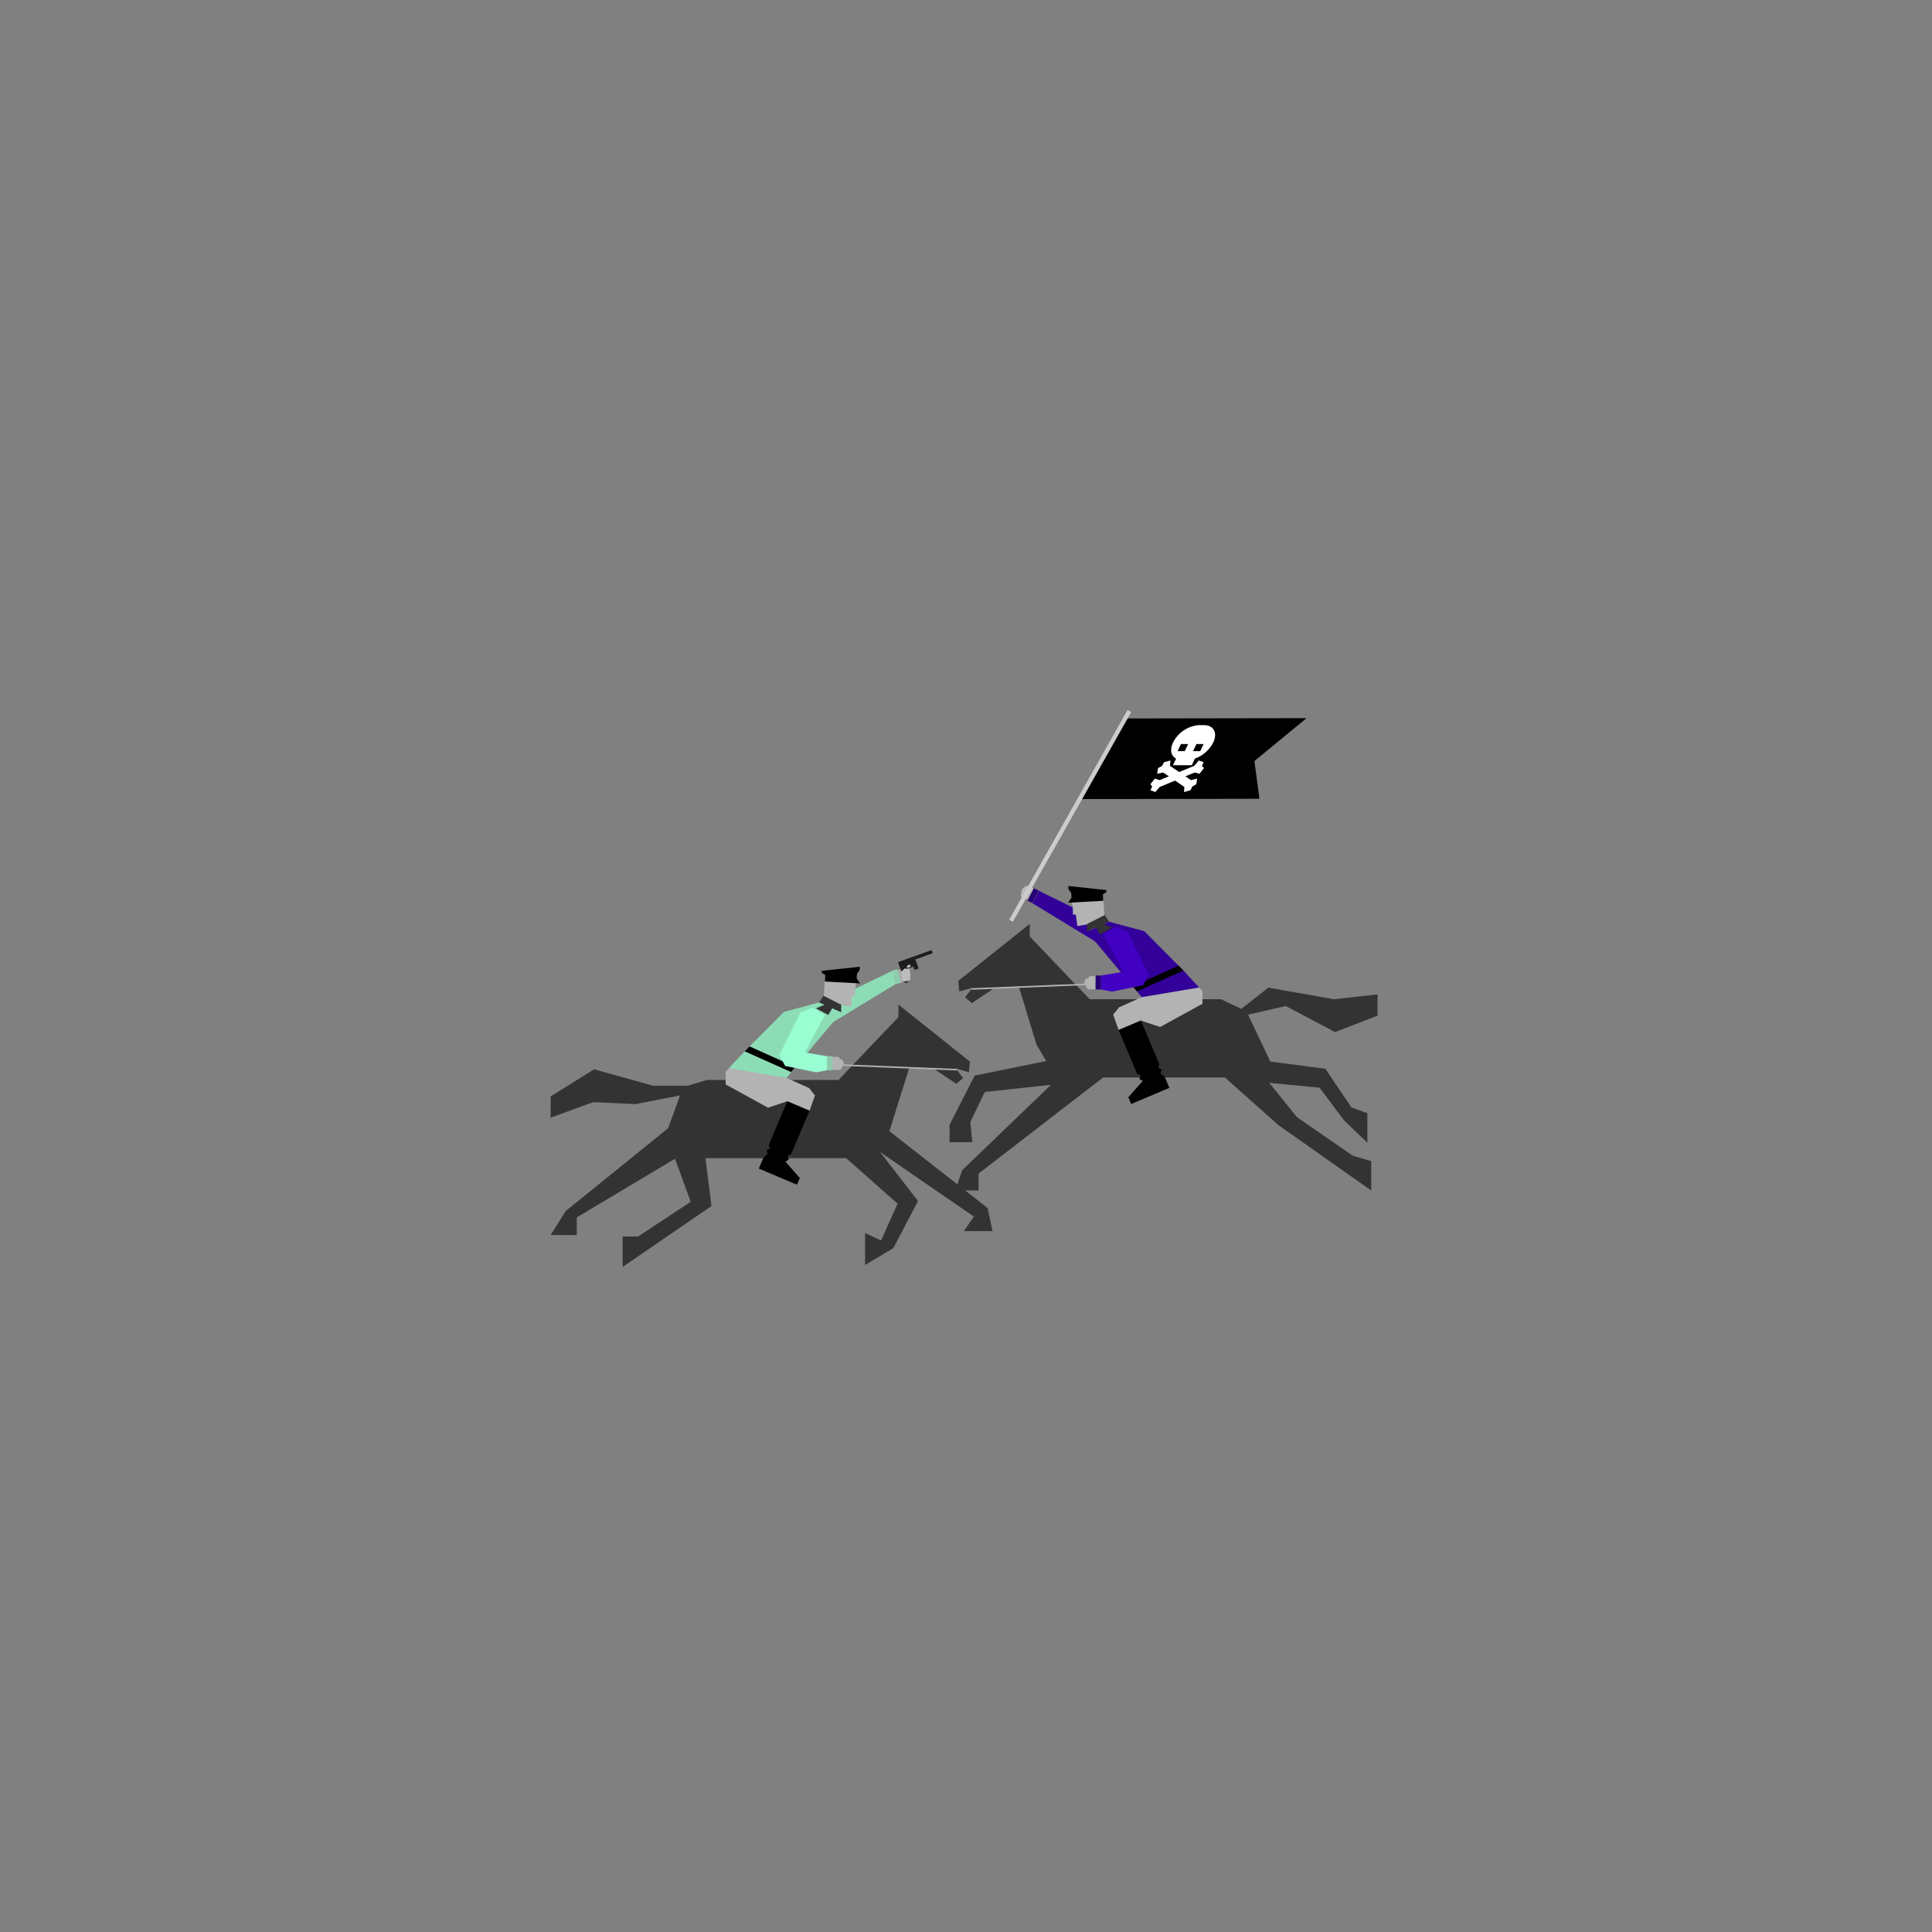 <svg id="Layer_1" data-name="Layer 1" xmlns="http://www.w3.org/2000/svg" viewBox="0 0 500 500"><rect x="0" y="0" width="500" height="500" fill="#808080" stroke="none"/><defs><style>.cls-1{fill:#8cddb6;}.cls-2{fill:#b3b3b3;}.cls-3{fill:#333;}.cls-4{fill:#99ffd3;}.cls-5{fill:#8fccaf;}.cls-6{fill:#aaa;}.cls-7{fill:#1d1d1b;}.cls-8{fill:#bcbcbc;}.cls-9{fill:none;}.cls-10{fill:#309;}.cls-11{fill:#4100c2;}.cls-12{fill:#270075;}.cls-13{fill:#fff;}.cls-14{fill:#ccc;}</style></defs><title>icon-40Artboard 7</title><polygon class="cls-1" points="230.98 251.23 210.63 261.04 212.66 266.31 231.83 254.64 230.98 251.23"/><polygon class="cls-2" points="212.92 262.12 213.46 253.79 221.61 253.74 221.37 255.92 221.31 257.6 220.59 257.58 220.19 260.56 217.72 260.13 217.1 261.64 212.92 262.12"/><polygon points="213.59 252.34 212.66 251.77 212.69 251.24 222.53 250.19 222.49 251 221.77 252.02 221.7 253.22 222.59 254.51 213.5 254.02 213.59 252.34"/><polygon class="cls-2" points="214.04 276.91 217.53 276.91 218.45 275.24 217.98 274.22 217.41 274.06 217.05 273.52 214.04 273.52 214.04 276.91"/><polygon class="cls-3" points="161.14 320 161.14 327.88 184.12 312.13 182.57 299.74 219.01 299.74 232.29 311.5 228.03 321.04 223.88 319.13 223.88 327.38 231.18 323.03 237.58 310.83 227.76 298.13 252.05 314.86 249.43 318.61 256.85 318.61 255.6 312.64 230.18 292.75 235.26 276.49 241.51 276.49 247.51 280.49 249.26 278.99 247.26 276.49 250.76 277.49 251.01 274.74 232.51 259.99 232.51 263.24 217.01 279.49 183.01 279.49 178.01 280.99 169.01 280.99 153.76 276.74 142.51 283.75 142.51 289.25 153.51 285.24 164.51 285.74 176.01 283.49 172.89 292 146.42 313.4 142.51 319.63 149.26 319.63 149.26 315.07 174.68 299.88 178.76 311.02 165.14 320 161.14 320"/><polygon class="cls-2" points="190.46 274.52 187.8 277.37 187.8 280.66 198.76 286.67 203.74 285.01 209.5 287.45 210.91 283.49 209.4 281.59 201.74 278.15 190.46 274.52"/><polygon class="cls-3" points="213.12 257.71 217.7 260.02 217.7 262.02 211.97 259.44 213.12 257.71"/><polygon points="204.74 298.72 209.5 287.45 203.74 285.01 203.03 286.69 198.97 296.29 199.23 297.22 198.38 297.69 198.68 298.7 197.55 299.66 196.38 302.43 206.26 306.6 207 304.87 203.26 300.63 204.14 300.13 203.8 299.15 204.74 298.72"/><polygon class="cls-1" points="202.9 261.86 192.73 272.08 188.65 276.45 203.53 278.95 217.7 262.02 211.97 259.44 202.9 261.86"/><polygon points="204.74 277.45 192.73 272.08 194 270.81 205.84 276.15 204.74 277.45"/><polygon class="cls-4" points="208.26 272.38 213.48 262.68 210.17 260.77 207.11 262.12 201.7 273.1 203.2 275.87 211.23 277.51 214.04 276.97 214.04 273.35 208.26 272.38"/><rect class="cls-5" x="214.04" y="273.35" width="1.44" height="3.63"/><polygon class="cls-6" points="231.75 254.66 235.36 253.78 235.06 251.76 235.61 250.04 235.27 249.75 234.31 250.54 230.98 251.35 231.75 254.66"/><rect class="cls-5" x="231.31" y="250.95" width="1.44" height="3.62" transform="translate(-53.47 62.45) rotate(-13.76)"/><polygon class="cls-2" points="247.45 277.03 217.41 275.82 217.72 275.43 247.76 276.64 247.45 277.03"/><polygon class="cls-3" points="213.8 259.86 211.16 260.96 214.34 262.68 215.45 260.84 213.8 259.86"/><path class="cls-7" d="M241.09,245.88,232.39,249l.31.85.53,1.47.6,2.75.73.36.61-.55-.59-3.06,1.8-.66.31.86,1.06-.38-.32-.86-.54-1.47,4.48-1.62Zm-5.39,4.22-1.18.43,1-1Z"/><polygon class="cls-8" points="234.13 250.64 233.16 251.52 233.56 253.84 234.26 254.03 235.53 253.72 235.61 252.13 235.36 250.83 234.13 250.64"/><polygon class="cls-8" points="234.64 250.09 234.8 250.38 235.17 250.45 235.71 250.07 235.22 249.63 234.64 250.09"/><ellipse class="cls-9" cx="250" cy="250" rx="112.5" ry="79.01"/><polygon class="cls-10" points="268.85 230.53 288.38 240.14 286.35 245.42 267.18 233.75 268.85 230.53"/><polygon class="cls-2" points="286.09 241.23 285.55 232.9 277.4 232.85 277.63 235.03 277.69 236.71 278.42 236.69 278.82 239.67 281.29 239.24 281.9 240.75 286.09 241.23"/><polygon points="285.42 231.45 286.35 230.88 286.32 230.35 276.47 229.3 276.51 230.11 277.24 231.13 277.3 232.33 276.42 233.62 285.51 233.13 285.42 231.45"/><polygon class="cls-2" points="284.97 256.02 281.48 256.02 280.56 254.35 281.03 253.33 281.6 253.16 281.95 252.63 284.97 252.63 284.97 256.02"/><polygon class="cls-3" points="354.87 300.5 354.87 308.11 330.75 291.1 317 278.85 285.48 278.85 253.25 303.73 253.25 308.11 247.25 308.11 249 302.86 272 280.74 254.87 282.6 251.12 290.35 251.62 295.6 245.75 295.6 245.75 291.1 252.25 278.35 270.75 274.6 268.25 270.35 263.75 255.6 257.5 255.6 251.5 259.6 249.75 258.1 251.75 255.6 248.25 256.6 248 253.85 266.5 239.1 266.5 242.35 282 258.6 316 258.6 321.25 261.1 328.25 255.6 345.25 258.6 356.5 257.35 356.5 262.85 345.5 267.1 332.75 260.35 323 262.6 328.75 274.72 343 276.6 349.75 286.6 353.87 288.1 353.87 295.74 347.87 289.99 341.5 281.49 328.5 280.24 335.62 289.1 350.12 299.11 354.87 300.5"/><polygon class="cls-2" points="308.55 253.63 311.2 256.48 311.2 259.77 300.25 265.78 295.27 264.12 289.5 266.56 288.09 262.6 289.6 260.7 297.26 257.26 308.55 253.63"/><polygon class="cls-3" points="285.89 236.82 281.3 239.13 281.3 241.13 287.04 238.55 285.89 236.82"/><polygon points="294.27 277.83 289.5 266.56 295.27 264.12 295.98 265.8 300.03 275.4 299.78 276.33 300.63 276.8 300.33 277.81 301.46 278.77 302.63 281.54 292.75 285.71 292.01 283.98 295.75 279.74 294.87 279.24 295.21 278.26 294.27 277.83"/><polygon class="cls-10" points="296.11 240.97 306.28 251.19 310.35 255.56 295.48 258.06 281.31 241.13 287.04 238.55 296.11 240.97"/><polygon points="294.27 256.56 306.28 251.19 305.01 249.92 293.17 255.26 294.27 256.56"/><polygon class="cls-11" points="290.74 251.49 285.53 241.78 288.84 239.88 291.9 241.23 297.31 252.21 295.81 254.98 287.78 256.63 284.97 256.08 284.97 252.46 290.74 251.49"/><rect class="cls-12" x="283.53" y="252.46" width="1.44" height="3.63"/><polygon class="cls-2" points="267.26 233.59 264.16 231.98 265.59 229.51 266.15 229.2 268.82 230.59 267.26 233.59"/><rect class="cls-12" x="265.57" y="231.09" width="3.62" height="1.44" transform="translate(-61.71 361.92) rotate(-62.5)"/><polygon class="cls-2" points="251.56 256.14 281.6 254.93 281.29 254.54 251.25 255.75 251.56 256.14"/><polygon class="cls-3" points="285.21 238.97 287.85 240.07 284.66 241.79 283.56 239.95 285.21 238.97"/><polygon class="cls-8" points="266.15 229.2 266.71 230.3 265.71 232.23 265.18 232.51 264.16 231.98 264.46 230.2 265.44 229.3 266.15 229.2"/><polygon points="279.01 206.81 325.94 206.72 324.64 196.96 338.13 185.86 291.2 185.94 279.01 206.81"/><polygon class="cls-13" points="308.22 201.9 309.81 201.5 309.61 202.96 308.57 203.54 308.11 204.5 306.42 204.99 306.51 203.66 304.11 202.02 300.15 203.66 298.97 204.99 297.74 204.5 298.19 203.54 297.71 202.96 298.89 201.5 300.11 201.9 302.48 200.91 301.02 199.92 299.46 200.25 299.71 198.78 300.75 198.22 301.24 197.26 302.93 196.81 302.77 198.18 305.16 199.81 309.09 198.18 310.24 196.81 311.5 197.26 311.07 198.22 311.58 198.78 310.43 200.25 309.19 199.92 306.78 200.91 308.22 201.9"/><path class="cls-13" d="M311.62,187.67h-1.41a8.2,8.2,0,0,0-6.63,4.5c-.89,1.87-.51,3.47.79,4.15l-.81,1.72h4.88l.81-1.72a8.6,8.6,0,0,0,4.73-4.15C315.16,189.69,314.11,187.67,311.62,187.67Zm-5,6.72h-1.86l.87-1.83h1.86Zm4,0h-1.86l.87-1.83h1.86Z"/><polygon class="cls-14" points="261.17 238.03 262.14 238.55 292.77 184.27 291.8 183.75 261.17 238.03"/></svg>
